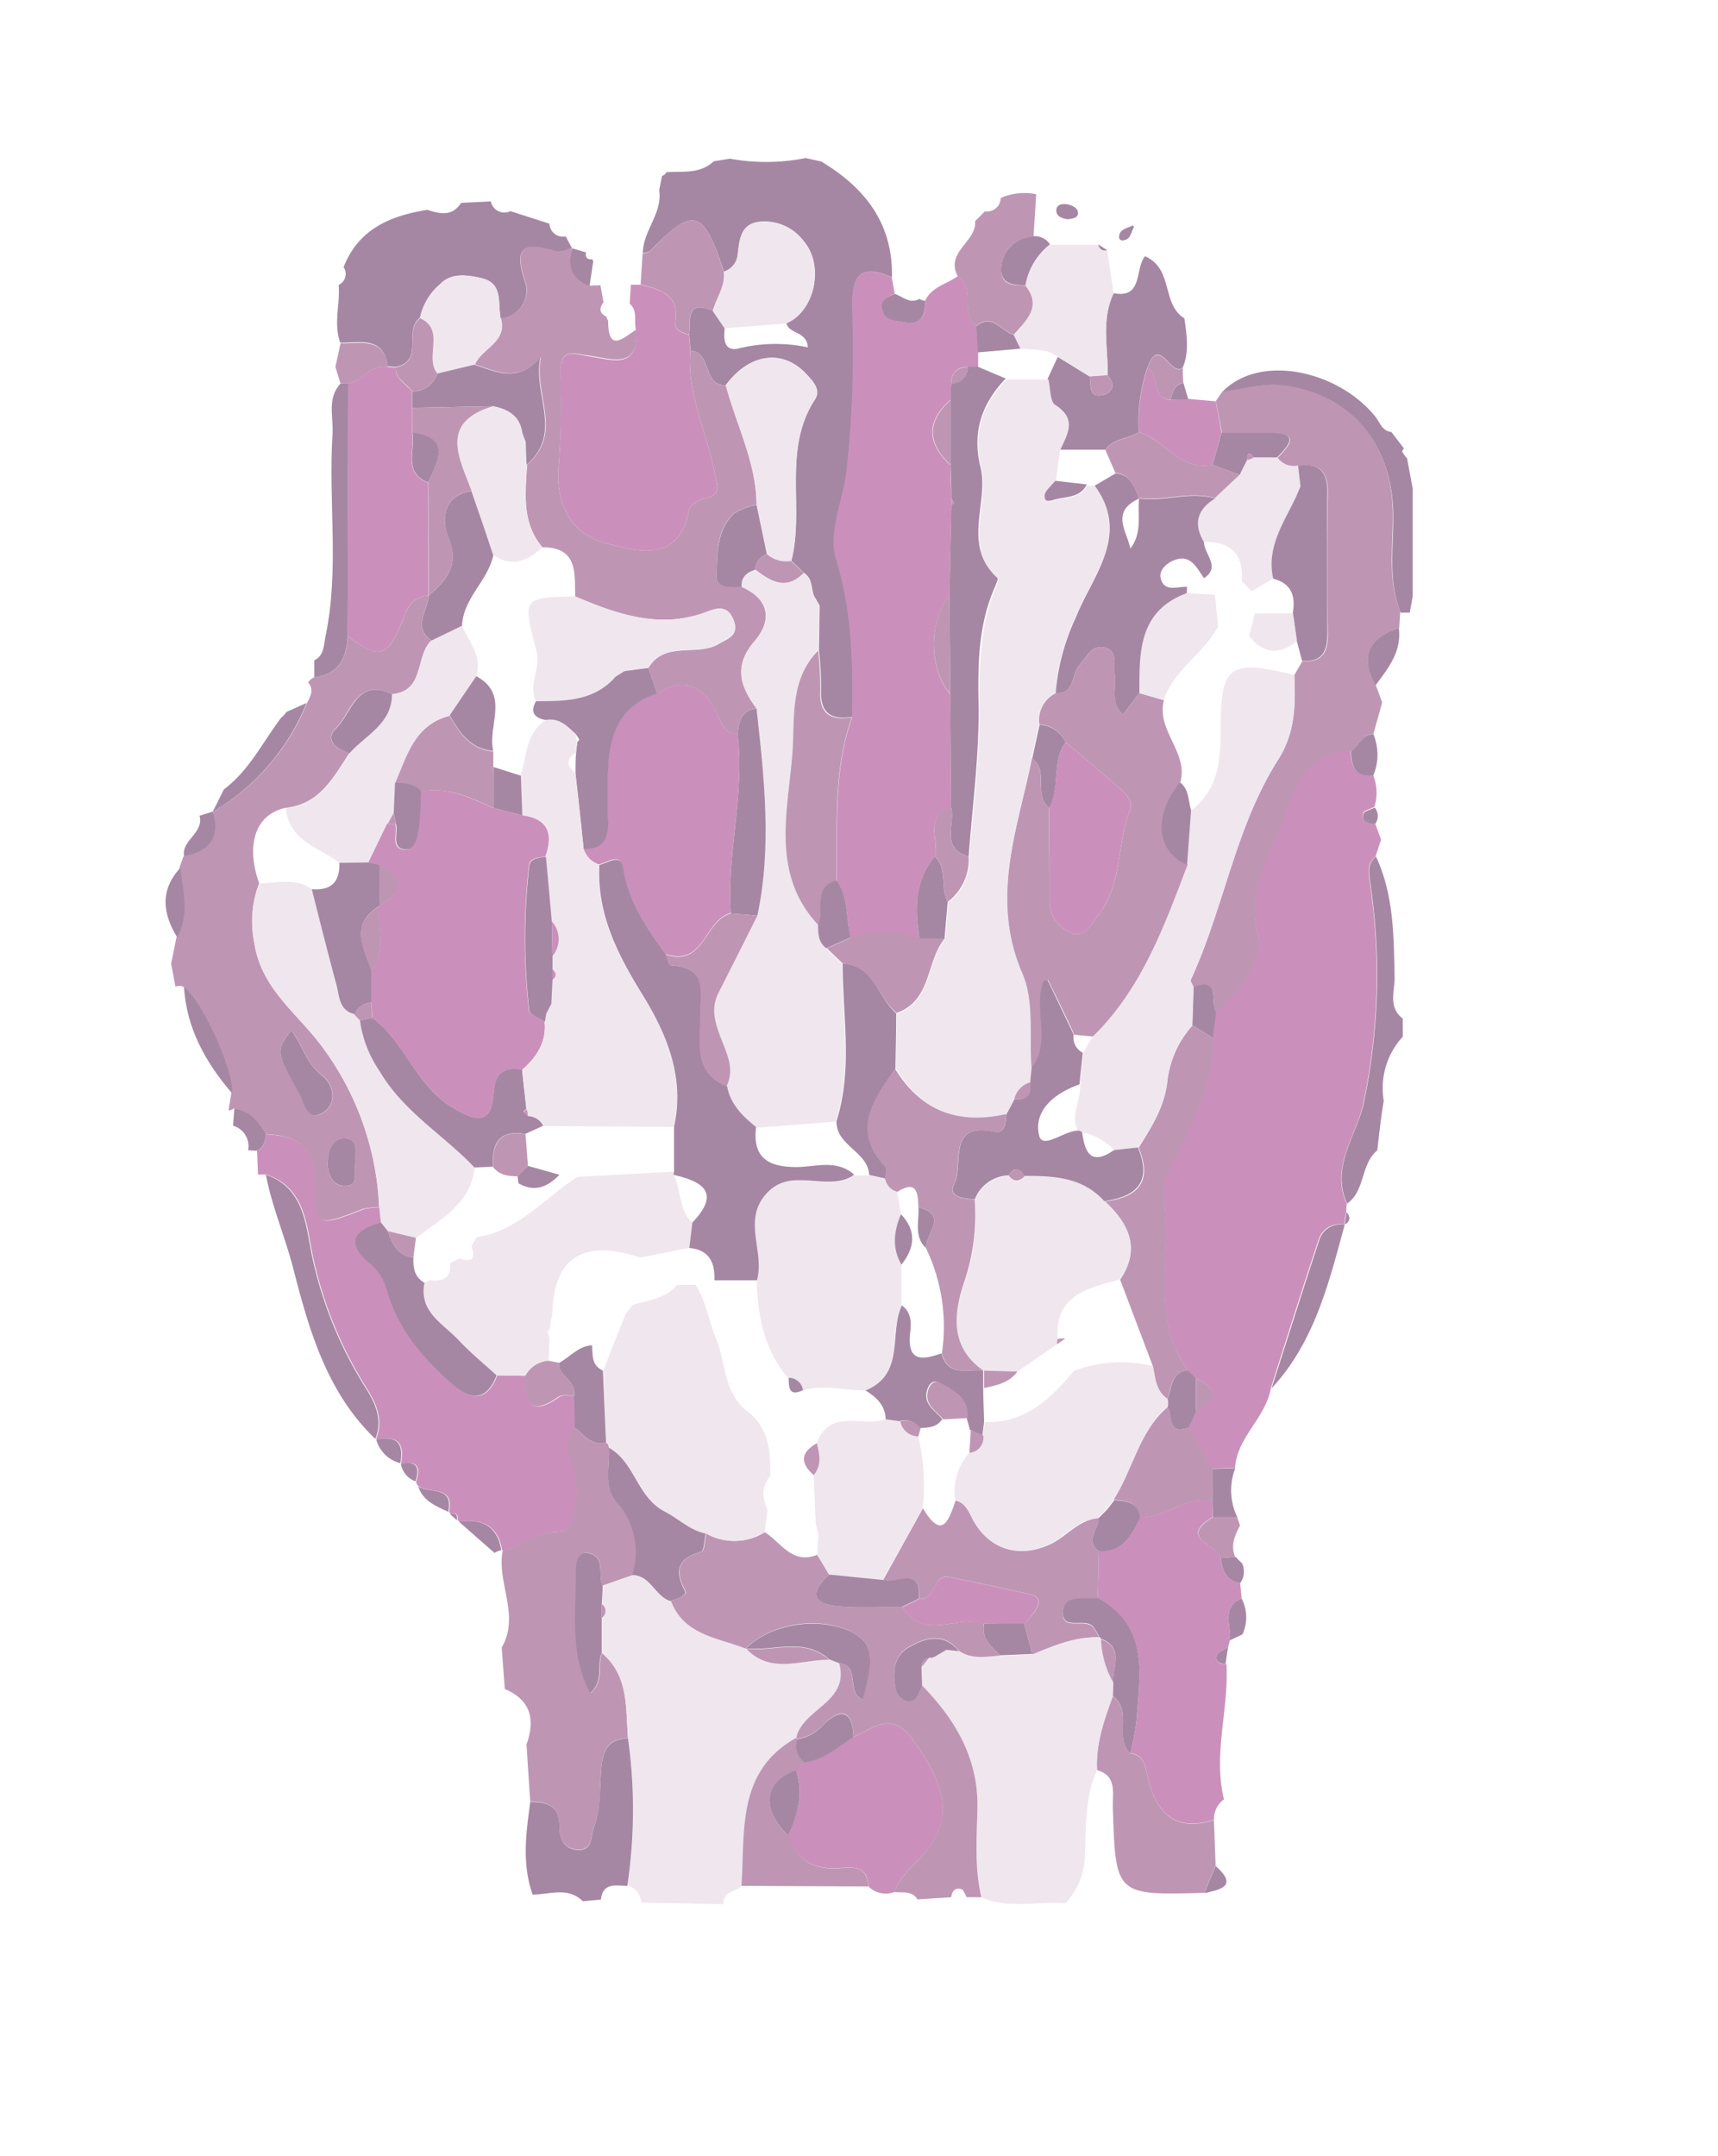 <svg id="圖層_1" data-name="圖層 1" xmlns="http://www.w3.org/2000/svg" viewBox="0 0 210.01 263.4"><defs><style>.cls-1{fill:#ca90bb;}.cls-2{fill:#be96b4;}.cls-3{fill:#a687a3;}.cls-4{fill:#f0e6ee;}</style></defs><title>剪石布</title><path class="cls-1" d="M168.12,100.66c.23.65.47,1.29.7,1.93-.22.69-.45,1.37-.67,2.06-1.07.89-.86,2-.7,3.2a76.12,76.12,0,0,1-.83,27.12c-.9,3.94-4,7.66-2,12.1l-.06,1c-.09.52-.17,1-.25,1.55h0a2.72,2.72,0,0,0-3.13,1.89c-2,6-3.89,12-5.82,18.07-.61,3.64-4.14,6-4.39,9.78l-2.8.08-2.93-5.05.93-2c2.78-1.3,2.78-2.62,0-4l-1-1c-4.72-6.42-1.79-13.93-2.94-20.87a7,7,0,0,1,1-4.18c2.38-4.93,5.15-9.79,5-15.54.13-1.06.26-2.12.4-3.19,3-2.51,5.91-6.51,5.13-9.4-1.47-5.43,1.37-9.46,2.85-13.56,1.28-3.53,2.78-8.79,8.5-9,0,1.8.43,3.25,2.72,3a5.8,5.8,0,0,1,.18,3.94c-.49.26-1.35.46-1.41.81C166.45,100.51,167.31,100.64,168.12,100.66Z"/><path class="cls-2" d="M37.67,83.39a1.54,1.54,0,0,1,.75-.63c3-.37,4-2.37,4.07-5.07,3.83,3,5,2.71,6.89-2.29.6-1.56,1.33-2.52,3-2.62-.09,1.84-2,3.8.34,5.49-2,1.88-.74,6.18-4.82,6.55-4.34-2.08-5,2.36-6.86,4.18-1.44,1.39.11,2.54,1.67,3-1.95,3-3.65,6.29-7.82,6.71-3.63.8-4.9,4.43-3.21,9.21a12.9,12.9,0,0,0-.61,7.2c.81,5.75,5.44,8.77,8.41,12.92a35.28,35.28,0,0,1,6.86,19.47,7.78,7.78,0,0,0-2,.22c-5.7,2.23-5.87,2.25-5.95-3.68-.05-4.23-2.45-5.32-6-5.47-.89-1.54-1.92-2.91-3.87-3.13a.7.7,0,0,1-.58.21c.11-.7.23-1.39.34-2.09.28-2.64-3.65-11.34-5.89-13a1.1,1.1,0,0,0-.94,0c-.18-.94-.35-1.88-.53-2.82.22-1.06.43-2.13.65-3.19,1.5-2.78.73-5.65.36-8.51l.48-1.37c3-.65,4.44-2.33,3.45-5.5l.33.13L26,99.19a27.12,27.12,0,0,0,11.53-13.3C37.94,85.09,38.43,84.28,37.67,83.39Zm-2.08,42.48c-1.88,2.61-1.88,2.61,1,7.69.67,1.19,1,3.49,2.83,2.45s1.45-3.47,0-4.59C37.46,130,37,127.7,35.59,125.87ZM43.46,142c-.2-1.05.39-2.72-1.13-2.88s-2.16,1.43-2.27,2.73.47,3,1.9,3.06C44,145.05,43.18,143.11,43.46,142Z"/><path class="cls-3" d="M80.93,21.5a.91.91,0,0,0,.54-.46c2-.13,4.11.24,5.77-1.33l2-.32a24.6,24.6,0,0,0,9.25-.08l1.91.43c5.35,3.21,8.78,7.59,8.63,14.15-3.73-1.68-4.89-.39-4.82,3.55a133.05,133.05,0,0,1-.7,20.24c-.47,3.52-2.22,7.44-1.29,10.49,2,6.47,2.08,12.87,2,19.42-2.62.43-4-.43-3.85-3.33a41,41,0,0,0-.27-4.82l.09-5.46c-.24-.4-.47-.81-.71-1.22-.33-.93-.16-2.08-1.17-2.73l-1.57-1.5c1.64-6.46-1.12-13.56,2.88-19.71.75-1.14-.14-2.16-1-3.06-2.85-3.15-7-2.63-9.88,1.29-2.93.11-1.67-4-4.32-4.22-.06-.65-.11-1.3-.17-1.95.18-1.74-.46-4.3,2.89-2.92l1.45,2.15c-.19,1.48,0,3,1.93,2.41a18.88,18.88,0,0,1,8.23-.08c-.11-2-2.29-1.58-2.62-2.95,3.46-1.44,4.68-7,2.14-10a6,6,0,0,0-5.19-2.42c-2.5.16-2.66,2.05-2.88,3.9a2.48,2.48,0,0,1-1.71,2.22c-2.52-7.72-3.7-8-9-2.55-.2.2-.6.21-.91.31,0-2.74,2.43-4.87,2-7.74Z"/><path class="cls-2" d="M165.15,91.72c-5.72.18-7.22,5.44-8.5,9-1.48,4.1-4.32,8.13-2.85,13.56.78,2.89-2.17,6.89-5.14,9.41-.76-1.18.68-4.33-2.77-3.09-.12-.3-.42-.69-.32-.89,4.06-8.76,5.42-18.62,10.65-26.84,2.15-3.38,2.14-6.77,2-10.38l1-1.73c2.45.22,3.12-1.11,3.1-3.3-.07-5.75-.11-11.5,0-17.25,0-2.59-1-3.65-3.58-3.27a2.5,2.5,0,0,1-2.56-1c1.43-1.5,2.85-3-.86-3-2,0-4,0-5.94,0L148.63,49l.82-1.19c2.44-.28,4.94-1,7.31-.77,8,.89,13.22,6.8,13.49,15.18.14,4.17-.74,8.45.92,12.51l-.13,2c-3.73,1.2-4.87,3.45-2.85,7l.77,2.1c-.36,1.29-.72,2.57-1.07,3.86C166.46,89.66,166.18,91.2,165.15,91.72Z"/><path class="cls-2" d="M84.4,42.83c2.65.17,1.39,4.33,4.32,4.22,1.27,4.87,3.73,9.43,3.76,14.63a8.52,8.52,0,0,0-2.7,1c-2.25,2-2.08,5-2.2,7.59-.08,1.72,1.83,1.38,3.09,1.43,3.44,1.52,3.71,4.13,1.58,6.62-2.6,3-1.81,5.54.23,8.23-1.94.23-2.17,1.68-2.3,3.2-1.89-.11-2.12-1.94-2.75-3-1.8-3.16-4-4-7.1-2-.35-1-.71-2.09-1.06-3.14,2-3.34,5.88-1.35,8.56-2.91,1.24-.71,2.49-1.07,1.88-2.82S88,74.13,86.53,74.7c-5.71,2.24-11,.4-16.22-1.83-.07-2.84.34-6-4-6-2.55-3-2.08-6.59-1.87-10.11,4.5-3.85.75-8.56,1.68-13.09-2.7,3.12-5.39,1.75-8.05.86.85-2,4-2.73,3.16-5.66a3.41,3.41,0,0,0,2.92-4.66c-1.59-4.79.7-4.44,3.94-3.53.54.15,1.23-.25,1.85-.4l-.25.4.29-.37c-.63,2.15-.14,3.78,2.12,4.6l1.3-.06c.12.7.25,1.39.37,2.09-.53.72-.54,1.33.37,1.75a1,1,0,0,0,.2.49c0,4,1.85,2.11,3.43,1.09.38,5-3.19,3.53-5.66,3.2-2-.26-3.65-1-3.6,2A100.45,100.45,0,0,1,68.3,56.8c-.49,4.84,1.63,8.55,5.84,9.6,3.54.88,8.87,2.59,10.08-4.07.11-.58,1.13-1.27,1.83-1.41,2.33-.46,1.61-1.64,1.29-3.25C86.35,52.72,83.94,48.05,84.4,42.83Z"/><path class="cls-1" d="M32.49,138.61c3.52.15,5.92,1.24,6,5.47.08,5.93.25,5.91,5.95,3.68a7.78,7.78,0,0,1,2-.22c.06.61.13,1.21.2,1.82-3.31.95-4.37,2.52-1.32,5.06a6.3,6.3,0,0,1,2.07,3.29c1.35,4.75,4.43,8.3,8.06,11.47,2.25,2,4.14,2,5.34-1.13l3.54.06c0,3,.38,5.14,4,2.61.46-.33,1.28-.13,1.94-.18l.07,3.88c-2.12,2.9.84,5.68.21,8.62-.39,1.81-.16,4.08-2.54,4.15s-4.24,1.79-6.48,2.29l-.17-.07c-.47-3-2.41-3.85-5.17-3.48l-.26-.18c.13-.67-.14-.93-.81-.77l-.23-.25c.68-3.28-2.37-2.17-3.68-3.12a.68.68,0,0,1-.33-.63c.54-1.63.2-2.54-1.75-2.13l-.1-.07c.46-2.42-.45-3.43-2.92-2.85l-.14-.11c.95-2.27,0-4.36-1.1-6.12a49.4,49.4,0,0,1-6.62-16.18c-.77-3.57-.85-8.37-5.66-10l-1.05,0-.12-2.94C32.28,140.26,32.38,139.44,32.49,138.61Z"/><path class="cls-1" d="M84.4,42.83c-.46,5.22,1.95,9.89,2.94,14.84.32,1.61,1,2.79-1.29,3.25-.7.14-1.72.83-1.83,1.41C83,69,77.68,67.28,74.14,66.4c-4.21-1.05-6.33-4.76-5.84-9.6a100.45,100.45,0,0,0,.18-11.25c0-3.09,1.63-2.31,3.6-2,2.47.33,6,1.81,5.67-3.19-.3-1.08.26-2.36-.78-3.26l.15-2.31,1.19,0c2.43.61,4.78,1.21,4.24,4.63-.14.9.85,1.28,1.68,1.49Z"/><path class="cls-1" d="M151.6,193.44l.18,1.88c-2.55,1.13-1.23,3.33-1.43,5.11l-.23.83c-.48.32-1.22.55-1.38,1-.25.7.31,1.1,1.06,1.06l.12,0c.32,5.52-1.66,11-.3,16.54a2.93,2.93,0,0,0-1.22,2.5c-4.87,1.54-7.15-1-8.12-5.29-.31-1.39-.43-2.62-2.13-2.86a28.09,28.09,0,0,0,.77-3.82c.41-5.63,1.67-11.57-4.72-15.09l.12-5.8c3,.19,4-1.95,5-4.13,3.16.17,5.64-2.65,8.91-2l0,2c-4.29,2.58.51,3.34,1,5C149.4,191.87,149.87,193.14,151.6,193.44Z"/><path class="cls-3" d="M69.91,30.31c-.62.15-1.31.55-1.85.4-3.24-.91-5.53-1.26-3.94,3.53A3.41,3.41,0,0,1,61.2,38.9c-.38-1.81.35-4.25-2.26-4.89-1.72-.41-3.73-.75-5.12.69a7.39,7.39,0,0,0-2.48,4.14c-2.1,1.48.61,5.3-3,6l-.93-.07c-.54-3.76-3.43-2.84-5.82-2.9-.84-2.33,0-4.71-.19-7.05A1.49,1.49,0,0,0,42,32.64c1.83-4.66,5.71-6.28,10.24-7,1.54.49,3,.86,4.13-.85L60,24.61a1.69,1.69,0,0,0,2.4,1.19l4.76,1.53a1.67,1.67,0,0,0,2,1.56Z"/><path class="cls-3" d="M168.36,140.56c-2.06,1.7-1.44,4.92-3.69,6.51-2-4.44,1.05-8.16,2-12.1a76.12,76.12,0,0,0,.83-27.12c-.16-1.18-.37-2.31.7-3.2,2.2,4.72,2.17,9.77,2.28,14.81,0,1.69-.8,3.64,1,5,0,.73,0,1.47,0,2.21a9.27,9.27,0,0,0-2.33,7.84C168.81,136.53,168.59,138.55,168.36,140.56Z"/><path class="cls-3" d="M149.45,47.85c4.57-4.68,14.08-2.58,18.63,3,.6.74.85,1.82,2,1.93l1.53,2c-.07.14-.25.34-.2.42A4.24,4.24,0,0,0,172,56l.69,3.7q0,6.57,0,13.16l-.36,2-1.11,0c-1.66-4.06-.78-8.34-.92-12.51C170,53.88,164.79,48,156.76,47.08,154.39,46.81,151.89,47.57,149.45,47.85Z"/><path class="cls-3" d="M42.49,77.69c-.1,2.7-1.07,4.7-4.07,5.07,0-.69,0-1.38,0-2.07,1.25-.63,1.15-1.92,1.38-3,1.71-8.18.31-16.47.85-24.69.13-2.07-.72-4.34,1-6.16h.47l.47,0Z"/><path class="cls-3" d="M37.48,85.89A27.12,27.12,0,0,1,26,99.19c.46-.91.91-1.82,1.37-2.74,3.09-2.31,4.75-5.78,7-8.76A2.89,2.89,0,0,0,35,87Z"/><path class="cls-2" d="M41.61,46.83c-.21-.68-.41-1.35-.61-2l.63-2.88c2.39.06,5.28-.86,5.82,2.9-2.11-.47-3.1,1.75-4.9,2l-.47,0Z"/><path class="cls-3" d="M165.15,91.72c1-.52,1.31-2.06,2.74-2a6.6,6.6,0,0,1,0,5C165.58,95,165.17,93.52,165.15,91.72Z"/><path class="cls-3" d="M22.51,104.67c-.41-2,2.46-2.87,1.88-5L26,99.17C27,102.34,25.55,104,22.51,104.67Z"/><path class="cls-3" d="M32.49,138.61c-.11.83-.21,1.65-1.16,2l-1-.06a2.6,2.6,0,0,0-1.84-3c.05-.7.1-1.39.16-2.09C30.57,135.7,31.6,137.07,32.49,138.61Z"/><path class="cls-3" d="M150.35,200.43c.2-1.78-1.12-4,1.43-5.11a5,5,0,0,1,.1,4.38Z"/><path class="cls-3" d="M72.07,34.94c-2.26-.82-2.75-2.45-2.12-4.6l1.68.5c-.1.58.11.9.75.84l.14.24Z"/><path class="cls-3" d="M151.6,193.44c-1.73-.3-2.2-1.57-2.36-3.08l1.8-.12.8.79A2.4,2.4,0,0,1,151.6,193.44Z"/><path class="cls-3" d="M168.12,100.66c-.81,0-1.67-.15-1.48-1.18.06-.35.92-.55,1.41-.81A1.65,1.65,0,0,1,168.12,100.66Z"/><path class="cls-2" d="M148.27,126.84c.17,5.75-2.6,10.61-5,15.54a7,7,0,0,0-1,4.18c1.15,6.94-1.78,14.45,2.94,20.87-2.12.27-2,2.13-2.49,3.51-1.46-1-1.47-2.56-1.79-4q-2-5.29-4-10.58c2.54-3.79,1.09-6.81-1.85-9.55,4.05-.52,5.84-2.44,4.11-6.56,1.6-2.59,3.23-5.07,3.53-8.32a12.36,12.36,0,0,1,3.05-6.63Z"/><path class="cls-2" d="M148.21,183.39c-3.27-.64-5.75,2.18-8.91,2-.22-2-1.71-2-3.17-2.15,2.37-3.68,3.09-8.31,6.6-11.32.65,1-.09,3.53,2.58,2.49l2.93,5.05Z"/><path class="cls-3" d="M164.38,149.65c-1.95,7.12-3.68,14.33-8.95,20,1.93-6,3.83-12.06,5.82-18.07A2.72,2.72,0,0,1,164.38,149.65Z"/><path class="cls-3" d="M145.31,174.42c-2.67,1-1.93-1.44-2.58-2.49a2.54,2.54,0,0,0,0-1c.53-1.38.37-3.24,2.49-3.51l1,1,0,4Z"/><path class="cls-3" d="M148.21,183.39l0-3.92,2.8-.08a7.4,7.4,0,0,0,.25,6l-3,0Z"/><path class="cls-3" d="M148.27,126.84l-2.52-1.57c.05-1.57.09-3.14.14-4.7,3.45-1.24,2,1.91,2.77,3.09Z"/><path class="cls-2" d="M146.24,172.42l0-4C149,169.8,149,171.12,146.24,172.42Z"/><path class="cls-3" d="M164.61,148.09c.49.61.48,1.14-.25,1.55C164.44,149.12,164.52,148.61,164.61,148.09Z"/><path class="cls-4" d="M46.56,149.36c-.07-.61-.14-1.21-.2-1.82a35.28,35.28,0,0,0-6.86-19.47c-3-4.15-7.6-7.17-8.41-12.92a12.9,12.9,0,0,1,.61-7.2c2.17-.06,4.4-.71,6.41.69,1,3.94,2,7.88,3,11.83.35,1.41.33,3,2.21,3.47l.71.75a14.46,14.46,0,0,0,2.34,6.11c2.95,5,7.86,7.83,11.65,11.85-.47,4.45-4.11,6.27-7.14,8.6l-3.43-.83Z"/><path class="cls-1" d="M42.55,46.85c1.8-.28,2.79-2.5,4.9-2l.93.07c-.06,1.47,1.32,2,2,2.93l0,2v3c.42,2.11-1.22,4.88,1.94,6.14l.06,13.79v0c-1.69.1-2.42,1.06-3,2.62-1.91,5-3.06,5.32-6.89,2.29Z"/><path class="cls-4" d="M47.92,84.82c4.08-.37,2.8-4.67,4.82-6.55,1.24-.61,2.49-1.21,3.74-1.8.86,2,2.52,3.71,1.74,6.15C57.14,84.21,56.05,85.8,55,87.4c-4.29,1.09-5.21,4.89-6.68,8.26l-.16,3.66-.75,1.33-2.28,4.72-3.62.06c-2.53-1.9-6.2-2.67-6.57-6.69,4.17-.42,5.87-3.71,7.82-6.71C44.67,89.78,47.9,88.46,47.92,84.82Z"/><path class="cls-3" d="M56.48,76.46l-3.74,1.81c-2.37-1.69-.43-3.65-.34-5.49v0c2.19-1.92,3.83-3.69,2.38-7.19-.79-1.91-.72-5.07,2.85-5.6Q59,63.89,60.32,67.8C59.64,71,56.62,73.07,56.48,76.46Z"/><path class="cls-3" d="M35.59,125.87c1.37,1.83,1.87,4.1,3.78,5.55,1.48,1.12,1.88,3.54,0,4.59s-2.16-1.26-2.83-2.45C33.71,128.48,33.71,128.48,35.59,125.87Z"/><path class="cls-3" d="M47.92,84.82c0,3.64-3.25,5-5.19,7.21-1.56-.49-3.11-1.64-1.67-3C43,87.18,43.58,82.74,47.92,84.82Z"/><path class="cls-3" d="M28.38,133.6c-3.24-3.76-5.58-7.93-5.89-13C24.73,122.26,28.66,131,28.38,133.6Z"/><path class="cls-3" d="M43.46,142c-.28,1.11.56,3.05-1.5,2.9-1.43-.1-2-1.71-1.9-3.06s.69-2.9,2.27-2.73S43.26,140.94,43.46,142Z"/><path class="cls-3" d="M21.67,114.55c-1.79-2.92-2.15-5.77.37-8.51C22.4,108.9,23.17,111.77,21.67,114.55Z"/><path class="cls-1" d="M109,33.89c.13.67.25,1.35.38,2-.94.37-1.9.91-1.55,2.05s1.83,1.23,2.84,1.41c2,.37,2.48-.95,2.43-2.62.79-1.69,2.61-2,4-3,2.24,1.49.2,4.57,2.28,6.12.06,1.07.13,2.13.19,3.19v1.81H118.3a1.81,1.81,0,0,0-2,2c0,.65-.08,1.3-.11,2-3,2.64-2.91,5.3,0,8,0,1.36.07,2.72.1,4.08,0,.27,0,.53,0,.8-.08,3.66-.16,7.33-.23,11-2.57,3.24-2.52,9.06.09,12.08q.06,7,.11,13.92c-3.35,1.11-1.46,3.92-1.94,6-2.63,2.94-2.46,6.42-1.94,10a13,13,0,0,0-8.37-.07c-.66-2.31-.21-4.88-1.72-7,.13-6.7-.45-13.48,1.87-20,.12-6.55,0-13-2-19.42-.93-3,.82-7,1.29-10.49a133.05,133.05,0,0,0,.7-20.24C104.12,33.5,105.28,32.21,109,33.89Z"/><path class="cls-4" d="M92.48,86.57c-2-2.69-2.83-5.19-.23-8.23,2.13-2.49,1.86-5.1-1.59-6.62-.11-1.22.61-1.79,1.66-2.11,1.88,1.5,3.79,2.59,5.93.42,1,.65.84,1.8,1.17,2.73.23.41.47.82.71,1.22L100,79.44c-3.51,3.52-2.84,8.38-3.15,12.5C96.37,99,94.2,106.7,100,113c0,1.08.08,2.16,1,2.92l1.92,1.85c0,6.43,1.29,12.92-.78,19.27l-9.83.77c-1.64-1.36-3.14-2.82-3.54-5,1.06-2.23-.1-4.19-.83-6.16-.65-1.75-1.11-3.43-.19-5.22,1.61-3.15,3.18-6.31,4.77-9.46C94.38,103.43,93.41,95,92.48,86.57Z"/><path class="cls-4" d="M92.48,61.68c0-5.2-2.49-9.76-3.76-14.63,2.91-3.92,7-4.44,9.88-1.29.82.9,1.71,1.92,1,3.06-4,6.15-1.24,13.25-2.88,19.72a3.55,3.55,0,0,1-2.94-.84Z"/><path class="cls-2" d="M100,113c-5.83-6.25-3.66-13.94-3.14-21,.31-4.12-.36-9,3.15-12.5a41,41,0,0,1,.27,4.82c-.16,2.9,1.23,3.76,3.85,3.33-2.32,6.5-1.74,13.28-1.87,20C99.26,108.42,100.85,111.19,100,113Z"/><path class="cls-4" d="M88.57,40.11,87.12,38c.46-1.59,1.56-3,1.35-4.77A2.48,2.48,0,0,0,90.18,31c.22-1.85.38-3.74,2.88-3.9a6,6,0,0,1,5.19,2.42c2.54,3.05,1.32,8.56-2.14,10Z"/><path class="cls-2" d="M88.47,33.19c.21,1.78-.89,3.18-1.35,4.77-3.35-1.38-2.71,1.18-2.89,2.92-.83-.21-1.82-.59-1.68-1.49.54-3.42-1.81-4-4.24-4.63L78.55,31c.31-.1.71-.11.91-.31C84.77,25.14,86,25.47,88.47,33.19Z"/><path class="cls-2" d="M93.74,67.7a3.55,3.55,0,0,0,2.94.84L98.25,70c-2.14,2.17-4,1.08-5.93-.42A2.1,2.1,0,0,1,93.74,67.7Z"/><path class="cls-2" d="M100.13,74c-.24-.4-.48-.81-.71-1.22C99.66,73.17,99.89,73.58,100.13,74Z"/><path class="cls-4" d="M145.89,120.57c0,1.56-.09,3.13-.14,4.7a12.36,12.36,0,0,0-3.05,6.63c-.3,3.25-1.93,5.73-3.53,8.32l-2.93.32a7.84,7.84,0,0,0-3.88-2.18.76.76,0,0,0-.59-.2c-1-1.93.43-3.76.25-5.65.14-1.29.27-2.58.4-3.87l1.11-1.95c6-5.84,8.71-13.46,11.58-21,.16-2.22.33-4.44.49-6.66,3.28-2.48,3.62-6,3.61-9.74,0-8.06,1-8.76,9-6.82.14,3.61.15,7-2,10.38-5.23,8.22-6.59,18.08-10.65,26.84C145.47,119.88,145.77,120.27,145.89,120.57Z"/><path class="cls-4" d="M156.12,55.88a2.5,2.5,0,0,0,2.56,1c.1.84.19,1.68.29,2.52-.2.46-.4.93-.59,1.4-1.51,3.13-3.61,6.11-2.74,9.89L153,72.25,151.79,71c.24-3.33-1.37-4.87-4.65-4.78-1.34-2.25-.84-4,1.37-5.36l3-2.82.9-1.8a3.88,3.88,0,0,0,.82-.32Z"/><path class="cls-3" d="M155.64,70.72c-.87-3.78,1.23-6.76,2.73-9.89l.6-1.4c-.1-.84-.19-1.68-.29-2.52,2.54-.38,3.61.68,3.58,3.27-.08,5.75,0,11.5,0,17.25,0,2.19-.65,3.52-3.1,3.3-.22-.82-.43-1.63-.65-2.44-.15-1.13-.32-2.26-.48-3.38C158.39,72.86,157.9,71.28,155.64,70.72Z"/><path class="cls-1" d="M145.26,48.74l3.36.3c.24,1.29.47,2.57.7,3.85-.37,1.3-.73,2.61-1.09,3.92-4,.8-5.83-3.09-9-4a20.54,20.54,0,0,1,1.06-7.89c1.52.91.32,3.77,2.85,3.95Z"/><path class="cls-3" d="M148.23,56.81c.36-1.31.72-2.62,1.09-3.92,2,0,4,0,5.94,0,3.71,0,2.29,1.53.86,3l-2.86,0c-.62-.79-.79-.42-.82.32l-.9,1.8Z"/><path class="cls-3" d="M171,76.73c.36,2.86-1.28,4.91-2.85,7C166.17,80.18,167.31,77.93,171,76.73Z"/><path class="cls-1" d="M80.33,84.71c3.11-1.94,5.3-1.15,7.1,2,.63,1.11.86,2.94,2.75,3,.89,7.33-1.38,14.54-.84,21.85-3.23.77-3.23,6.66-8,5-2.37-3.24-4.63-6.48-5.26-10.67-.26-1.72-1.86-.48-2.88-.27a2.9,2.9,0,0,1-1.88-2c2.44.11,3.08-1.27,3-3.43a60.87,60.87,0,0,1,.06-7.4C74.74,89,76.32,85.94,80.33,84.71Z"/><path class="cls-4" d="M70.31,72.87c5.23,2.23,10.51,4.07,16.22,1.83,1.48-.57,2.6-.49,3.18,1.14s-.64,2.11-1.88,2.82c-2.68,1.56-6.54-.43-8.56,2.91L76.35,82l-1.1.68c-2.61,3-6.16,3.07-9.73,3-1-2,.63-4,.06-6.16C63.84,73,63.91,73,70.31,72.87Z"/><path class="cls-4" d="M66.28,66.9c-1.79,1.62-3.69,2.5-6,.9Q59,63.89,57.64,60c-1.52-4-4-8.34,2.63-10.34,1.85.36,3.28,1.18,3.58,3.25.14.37.27.74.41,1.12l.15,2.79C64.2,60.31,63.73,63.88,66.28,66.9Z"/><path class="cls-3" d="M66.79,88c-1.37-.26-2.07-.88-1.27-2.32,3.57,0,7.12,0,9.73-3l1.1-.68,2.92-.39c.35,1.05.71,2.1,1.06,3.14-4,1.23-5.59,4.3-5.92,8.13a60.87,60.87,0,0,0-.06,7.4c.06,2.16-.58,3.54-3,3.43-.32-3.07-.64-6.13-1-9.2,0-.84,0-1.68.07-2.52l.16-1.32c.08-.11.25-.25.23-.3a4.85,4.85,0,0,0-.39-.61C69.38,88.78,68.41,87.71,66.79,88Z"/><path class="cls-4" d="M51.34,38.84a7.39,7.39,0,0,1,2.48-4.14c1.39-1.44,3.4-1.1,5.12-.69,2.61.64,1.88,3.08,2.26,4.89.81,2.93-2.31,3.66-3.16,5.66l-4.57,1.08C51.83,43.67,54.49,40.34,51.34,38.84Z"/><path class="cls-3" d="M53.47,45.64,58,44.56c2.66.89,5.35,2.26,8.05-.86-.93,4.53,2.82,9.24-1.68,13.09L64.26,54c-.14-.38-.27-.75-.41-1.12-.3-2.07-1.73-2.89-3.58-3.25l-9.86.2,0-2A3.2,3.2,0,0,0,53.47,45.64Z"/><path class="cls-3" d="M89.34,111.62c-.54-7.31,1.73-14.52.84-21.85.13-1.52.36-3,2.3-3.2.93,8.43,1.9,16.86.1,25.3Z"/><path class="cls-3" d="M93.74,67.7a2.1,2.1,0,0,0-1.42,1.91c-1,.32-1.77.89-1.66,2.11-1.25,0-3.16.29-3.08-1.43.12-2.63,0-5.57,2.2-7.59a8.52,8.52,0,0,1,2.7-1Z"/><path class="cls-2" d="M61.71,206.37c-.13-1.69-.26-3.38-.38-5.07,2.28-3.92-.63-7.89.11-11.82,2.24-.5,4-2.21,6.48-2.29s2.15-2.34,2.54-4.15c.63-2.94-2.33-5.72-.2-8.62,1.13.91,2,2.3,3.82,1.84a.71.71,0,0,1,.34.63c.16,2.22-.7,4.51,1,6.61a9.14,9.14,0,0,1,1.94,8.95l-3.69,1.29c-.66-1.33.52-3.64-1.9-4-.87-.13-1.35.9-1.33,1.77.08,5.09-.91,10.33,1.76,15.38,1.74-1.6.74-3.45,1.41-4.89,3.28,2.79,2.86,6.71,3.16,10.41-3.08,0-3.19,2.38-3.33,4.51s0,4.27-.84,6.32c-.44,1.14-.1,2.92-2.08,2.75-1.61-.14-2.17-1.44-2.14-2.85,0-2.56-1.57-3-3.56-3q-.24-3.48-.46-7C65.44,210.17,64.93,207.75,61.71,206.37Z"/><path class="cls-4" d="M64.25,168.11l-3.54-.06c-1.55-1.41-3.18-2.74-4.61-4.26-1.91-2-4.93-3.45-4.21-7.06a1.44,1.44,0,0,0,.62-.3c1.56.17,2.67-.19,2.5-2.08l1.16-.59c1.52.53,2,.06,1.46-1.48.21-.38.43-.75.64-1.12,5.14-.74,8.29-4.8,12.33-7.36l11.79-.64-.06.39c1,1.84.58,4.26,2.31,5.83-.13,1-.25,2.07-.37,3.1l-6,1.18c-7-2.32-10.57,0-10.75,6.81l-.33,1.91c-.09.12-.27.25-.25.36a5.53,5.53,0,0,0,.24.79l-.11,2.76A3.51,3.51,0,0,0,64.25,168.11Z"/><path class="cls-3" d="M51.89,156.73c-.72,3.61,2.3,5,4.21,7.06,1.43,1.52,3.06,2.85,4.61,4.26-1.2,3.1-3.09,3.1-5.34,1.13-3.63-3.17-6.71-6.72-8.06-11.47a6.3,6.3,0,0,0-2.07-3.29c-3.05-2.54-2-4.11,1.32-5.06l.86,1.07c.52,1.57,1.16,3,3.11,3.21C50.5,154.89,50.64,156.05,51.89,156.73Z"/><path class="cls-3" d="M45.88,175.82c-6-5.76-8.13-13.44-10.08-21-1-3.82-2.57-7.43-3.3-11.29,4.81,1.64,4.89,6.44,5.66,10a49.4,49.4,0,0,0,6.62,16.18C45.88,171.46,46.83,173.55,45.88,175.82Z"/><path class="cls-3" d="M74.09,176.26c-1.79.46-2.7-.93-3.83-1.84,0-1.29-.06-2.59-.08-3.88.34-1.79-1.91-2.38-1.87-4,1.37-.7,2.37-2.09,4.06-2.16.09,1.18-.08,2.47,1.33,3.08Z"/><path class="cls-2" d="M68.31,166.51c0,1.65,2.21,2.24,1.87,4-.66.05-1.48-.15-1.94.18-3.61,2.53-4,.36-4-2.61a3.48,3.48,0,0,1,2.84-1.81Z"/><path class="cls-3" d="M61.27,189.41a2.69,2.69,0,0,0-.82.34l-4.35-3.82C58.86,185.56,60.8,186.39,61.27,189.41Z"/><path class="cls-3" d="M54.8,184.73c-1.51-.7-3.11-1.31-3.68-3.12C52.43,182.56,55.48,181.45,54.8,184.73Z"/><path class="cls-3" d="M48.94,178.78A4.07,4.07,0,0,1,46,175.93C48.49,175.35,49.4,176.36,48.94,178.78Z"/><path class="cls-3" d="M50.79,181A2.75,2.75,0,0,1,49,178.85C51,178.44,51.33,179.35,50.79,181Z"/><path class="cls-3" d="M55.84,185.75,55,185C55.7,184.82,56,185.08,55.84,185.75Z"/><path class="cls-2" d="M134.32,189.53l-.12,5.8c-1.55.21-4-.45-4.24,1.5-.37,2.61,2.66.82,3.66,2a7.67,7.67,0,0,1,.74,1.24c-2.92-.09-5.53,1-8.15,2.09l-1-3.71c1-1.17,3-3.13.67-3.66-3.28-.75-6.61-1.43-9.93-2.12-1.83-.38-1.55,2.87-3.6,2.7.31-4.14-2.84-1.7-4.4-2.3l4.87-8.78c2.37,4,3.16,1.44,4-.94,1.1.26,1.52,1.16,2,2.06,1.87,3.81,5.59,5.12,9.54,3.29,2.06-.95,3.51-3.06,6-3.21C134.41,186.82,132.53,188.18,134.32,189.53Z"/><path class="cls-2" d="M138.15,214.24c1.7.24,1.82,1.47,2.13,2.86,1,4.3,3.25,6.83,8.11,5.29l.21,5.57-1.38,3.32c-10.87.31-10.86.31-11.19-10.51-.05-1.73.53-3.78-1.93-4.49-.17-3.17.86-6.08,1.92-9C138.5,209.07,136.15,212.32,138.15,214.24Z"/><path class="cls-3" d="M138.15,214.24c-2-1.92.35-5.17-2.13-7l.06-1.71c-.11-1.87,1.37-4.18-1.48-5.29l-.24-.26a8,8,0,0,0-.74-1.23c-1-1.15-4,.64-3.66-2,.28-2,2.69-1.29,4.24-1.5,6.39,3.52,5.13,9.46,4.72,15.09A28.09,28.09,0,0,1,138.15,214.24Z"/><path class="cls-3" d="M134.32,189.53c-1.79-1.35.09-2.71,0-4.07l0,0,1-1,0,0,.87-1.11,0-.06c1.46.12,3,.2,3.17,2.15C138.31,187.58,137.29,189.72,134.32,189.53Z"/><path class="cls-2" d="M148.24,185.4l3,0c.11.34.23.68.34,1-.63,1.22-1.19,2.44-.59,3.84l-1.8.12C148.75,188.74,144,188,148.24,185.4Z"/><path class="cls-3" d="M150.12,201.26c-.1.68-.2,1.37-.31,2.05-.76,0-1.32-.36-1.07-1.06C148.9,201.81,149.64,201.58,150.12,201.26Z"/><path class="cls-4" d="M76.77,212.42c-.3-3.7.12-7.62-3.16-10.41,0-1.44,0-2.88,0-4.32a1,1,0,0,0,0-1.67c0-.76.07-1.52.11-2.28l3.69-1.29c2.27,0,2.79,2.6,4.68,3.19,1.6,4.19,5.71,4.45,9.13,5.81l.07,0c3,3.15,6.7,1.3,10.12,1.33l1.22.47c1.31,4.78-4.39,5.52-5.23,9.06-7.34,4.15-6.26,11.4-6.7,18.1-.7.8-2.38.63-2.24,2.26l-10.08-.2a2.26,2.26,0,0,0-1.64-2.07A62.75,62.75,0,0,0,76.77,212.42Z"/><path class="cls-4" d="M136.08,205.58l-.06,1.71c-1.06,2.91-2.09,5.82-1.92,9-1.47,3.23-1.34,6.76-1.47,10.15a8.84,8.84,0,0,1-2.39,6.12c-3.43-.3-7,.75-10.28-.73-.84-3.56-.57-7.17-.48-10.76.16-6.13-2.64-10.9-6.76-15.11l-.1-2.21,1-1.24H114l.3-.12,1.43-.84,1.52.15c1.58,1.12,3.34.71,5.07.61l3.93-.17c2.62-1.09,5.23-2.18,8.15-2.09l.23.25A11.56,11.56,0,0,0,136.08,205.58Z"/><path class="cls-2" d="M122.28,202.3c-1.73.1-3.49.51-5.07-.61-1.87-2.26-4.07-1.63-6.09-.47-1.76,1-2,2.84-1.69,4.74a2,2,0,0,0,1.4,1.82c1.31.24,1.44-1,1.89-1.83,4.12,4.21,6.92,9,6.76,15.11-.09,3.59-.36,7.2.48,10.76l-1.78,0c-.23-.36-.41-1-.72-1-.74-.21-1.1.33-1.19,1l-4.12.26c-.68-1.12-1.84-.76-2.83-.91.74-2.1,2.6-3.32,3.91-5,3.19-4,2.49-8-1.78-13.77-2.52-3.43-4.74-1.16-7.13-.17-.07-2.88-1.24-3.83-3.5-1.66a5.46,5.46,0,0,1-3.29,1.88l-.18-.17c.84-3.54,6.54-4.28,5.23-9.06,2.66.29.74,3.69,2.89,4.43,1.45-5.08,1.15-6.91-1.32-8.21-3.87-2.05-10-1.12-13,2-3.42-1.36-7.53-1.62-9.13-5.82.69-.33,2.11-.61,1.74-1.3-1.37-2.57-.78-3.93,2-4.73.38-.11.39-1.45.57-2.22a7,7,0,0,0,7.16-.15c2,1.25,3.35,4,6.42,2.75l1.44,2.41c-2.29,2.09-2.15,3.6,1.15,3.88,2.58.23,5.19.07,7.78.07,2.62,4.22,6.77,1,10,2C119.94,200.2,121.16,201.23,122.28,202.3Z"/><path class="cls-3" d="M76.77,212.42a62.75,62.75,0,0,1-.08,18c-1.36,0-3-.45-3.23,1.68l-2.21.21c-1.84-1.8-4-.83-6.14-.81-1.33-3.74-.81-7.53-.29-11.32,2,0,3.6.41,3.56,3,0,1.41.53,2.71,2.14,2.85,2,.17,1.64-1.61,2.08-2.75.8-2.05.7-4.19.84-6.32S73.69,212.46,76.77,212.42Z"/><path class="cls-2" d="M53.47,45.64a3.2,3.2,0,0,1-3.09,2.18c-.68-1-2.06-1.46-2-2.93,3.57-.75.86-4.57,3-6C54.49,40.34,51.83,43.67,53.47,45.64Z"/><path class="cls-2" d="M126.66,23.73c-.1,1.72-.21,3.45-.32,5.17-2.22.26-3.68,1.44-3.92,3.69s1.37,2.28,2.94,2.3c2.07,2.61.08,4.26-1.43,6-1.53-.38-2.6-2.72-4.59-1.05-2.08-1.55,0-4.63-2.28-6.12-1.53-2.95,2.35-4.17,2.14-6.7l1.2-1.2a1.67,1.67,0,0,0,1.93-1.63A7.24,7.24,0,0,1,126.66,23.73Z"/><path class="cls-3" d="M112.39,36.52a1.43,1.43,0,0,0,.72.23c0,1.67-.47,3-2.43,2.62-1-.18-2.45-.14-2.84-1.41s.61-1.68,1.55-2.05C110.36,36.23,111.21,37.18,112.39,36.52Z"/><path class="cls-3" d="M136.11,35.82c3.67.71,2.58-3,3.86-4.51,3.5,1.52,2,5.88,4.81,7.58.28,2,.62,4.06-.19,6-1.44,1.31-2.86-4.07-4.32,0a20.54,20.54,0,0,0-1.06,7.89c-1.26.9-3.1.74-4.08,2.17l-5.64,0c.84-1.93,2.18-3.78-.57-5.51-.68-.43-.59-2.07-.86-3.15.42-.89.83-1.79,1.24-2.68L133.2,46c.21,1-.23,2.59,1.49,2.29,1.27-.21,1.78-1.24.7-2.44C135.47,42.52,134.57,39.08,136.11,35.82Z"/><path class="cls-2" d="M140.27,44.92c1.46-4.05,2.88,1.33,4.32,0,0,.62,0,1.23.07,1.85-1.12.24-1.37,1.13-1.54,2.08C140.59,48.69,141.79,45.83,140.27,44.92Z"/><path class="cls-3" d="M143.12,48.87c.17-.95.42-1.84,1.54-2.08l.6,2Z"/><path class="cls-4" d="M134.3,185.46c-2.5.15-4,2.26-6,3.21-3.95,1.83-7.67.52-9.54-3.29-.44-.9-.86-1.8-2-2.07a7.26,7.26,0,0,1,1.71-5.8,1.85,1.85,0,0,0,1.7-2.1l.21-1.65c4.93.17,8.05-2.82,10.9-6.26a16.52,16.52,0,0,1,9.64-.59c.32,1.47.33,3.07,1.79,4a2.54,2.54,0,0,1,0,1c-3.51,3-4.23,7.64-6.6,11.32l0,.06-.87,1.11,0,0-1,1Z"/><path class="cls-4" d="M135.06,146.78c2.94,2.74,4.39,5.76,1.85,9.55-3.83,1.07-8,1.79-7.62,7.27a2.28,2.28,0,0,0-.06.64l-4.86,3.35-4.11-.09,0,0c-4.26-2.88-3.61-7.17-2.31-10.91a25.6,25.6,0,0,0,1.25-10,4.58,4.58,0,0,1,4.12-2.91c.63.83,1.29.8,2,.08C128.87,143.69,132.41,143.83,135.06,146.78Z"/><path class="cls-3" d="M123.29,143.62a4.58,4.58,0,0,0-4.12,2.91c-1.33-.07-3.37-.24-2.51-1.9,1.19-2.32-1-7.64,5-6.32,1.1.24,1.41-1.11,1.24-2.19l1-1.87c1.54.2,2.25-.39,1.9-2l.18-1.74c2.63-3.26.1-7.32,1.56-10.77.25,0,.51,0,.54.06,1.07,2.2,2.12,4.41,3.17,6.62a2.07,2.07,0,0,0,1.11,2.21c-.14,1.29-.27,2.58-.41,3.87-3,1.06-5.62,3.14-4.94,6.2.39,1.82,3-.49,4.69-.55a.76.76,0,0,1,.59.2c.31,2.48,1.08,4.13,3.88,2.18l2.93-.32c1.73,4.12-.06,6-4.11,6.56-2.65-2.95-6.19-3.09-9.79-3.08C124.65,142.67,124,142.59,123.29,143.62Z"/><path class="cls-3" d="M58,142.65c-3.79-4-8.7-6.8-11.65-11.85A14.46,14.46,0,0,1,44,124.69l1.51-.36c4,3,5.37,8.37,9.82,11,2.58,1.55,4.74,2.39,5-1.77.16-2.41,1.22-3.24,3.48-2.88.17,1.6.35,3.21.53,4.81l-.35.31.52.54a2.17,2.17,0,0,1,1.9,1.21l-2.2,1c-3.25-.55-4.11,1.23-3.95,4Z"/><path class="cls-3" d="M38.11,108.64c2.35.21,3.46-.87,3.37-3.21l3.62-.06,1.34.29c0,1.66,0,3.33,0,5l0,0c-3.73,2.22-2,5.12-1,7.94,0,1.31,0,2.62,0,3.92a2.23,2.23,0,0,0-2.08,1.4c-1.88-.43-1.86-2.06-2.21-3.47C40.1,116.52,39.1,112.58,38.11,108.64Z"/><path class="cls-2" d="M50.85,151.25c-.11.79-.21,1.59-.32,2.39-2-.19-2.59-1.64-3.11-3.21Z"/><path class="cls-2" d="M43.29,123.94a2.23,2.23,0,0,1,2.08-1.4c.05.6.09,1.2.14,1.79l-1.51.36Z"/><path class="cls-2" d="M50.41,49.83l9.86-.2c-6.61,2-4.15,6.29-2.63,10.34-3.57.53-3.64,3.69-2.85,5.6,1.45,3.5-.19,5.27-2.38,7.19L52.35,59c1-2.58,3-5.44-1.94-6.14Z"/><path class="cls-3" d="M50.41,52.83c4.93.7,3,3.56,1.94,6.14C49.19,57.71,50.83,54.94,50.41,52.83Z"/><path class="cls-1" d="M45.51,124.33c0-.59-.09-1.19-.14-1.79,0-1.3,0-2.61,0-3.92,2-2.44.61-5.3,1-7.94l0,0c3-1.67,3.07-3.34,0-5l-1.34-.29,2.28-4.72,1,0c.35,1.11-.68,3,1.2,3.17,1.17.08,1.48-1.59,1.63-2.7.2-1.47.18-3,.26-4.44,3.24-.62,6,.74,8.85,2l3.52.91c3.24.4,3.9,2.27,2.89,5.08-.84.06-1.94.19-2,1.05a78.36,78.36,0,0,0,0,17.72c0,.51,1.24.9,1.9,1.34.27,2.51-.95,4.34-2.73,5.91-2.26-.37-3.32.46-3.48,2.87-.29,4.16-2.45,3.32-5,1.77C50.88,132.7,49.48,127.38,45.51,124.33Z"/><path class="cls-2" d="M60.33,98.72c-2.82-1.27-5.61-2.63-8.85-2-.82-1.08-2-1-3.19-1,1.47-3.37,2.39-7.17,6.68-8.26,1.22,2.13,2.54,4.14,5.33,4.35,0,.67,0,1.33,0,2C60.34,95.4,60.33,97.06,60.33,98.72Z"/><path class="cls-3" d="M60.3,91.75c-2.79-.21-4.11-2.22-5.33-4.35,1.08-1.6,2.17-3.19,3.25-4.78C62.4,84.87,59.54,88.72,60.3,91.75Z"/><path class="cls-3" d="M48.29,95.66c1.16,0,2.37,0,3.19,1-.08,1.48-.06,3-.26,4.44-.15,1.11-.46,2.78-1.63,2.7-1.88-.13-.85-2.06-1.2-3.17-.09-.46-.17-.91-.26-1.36Z"/><path class="cls-2" d="M48.13,99.32c.09.45.17.9.26,1.36l-1,0Z"/><path class="cls-3" d="M116.06,72.69c.07-3.66.15-7.33.23-11a2.16,2.16,0,0,0,.33-.21,5.82,5.82,0,0,0-.33-.59c0-1.36-.06-2.72-.1-4.08,0-2.66,0-5.31,0-8,0-.66.07-1.31.11-2a1.94,1.94,0,0,0,2-2h1.23l3.41,1.44c-2.92,3.07-4.14,6.51-3.08,10.84s-2.34,9.52,2.06,13.5c.16.13-.21.89-.39,1.34-2,4.65-2,9.47-1.9,14.45.06,6.08-.77,12.18-1.22,18.27-3.53-1-1.58-4-2.15-6q-.06-7-.11-13.92Z"/><path class="cls-2" d="M103,117.72l-1.92-1.85,3-1.32a13,13,0,0,1,8.37.07l3.08,0c-2.37,2.8-1.59,7.62-5.92,9.15C107.26,121.89,106.84,118,103,117.72Z"/><path class="cls-3" d="M115.46,114.67l-3.08,0c-.52-3.55-.69-7,1.94-10,1.53,1.57.61,3.82,1.53,5.55C115.71,111.69,115.59,113.18,115.46,114.67Z"/><path class="cls-3" d="M104,114.55l-3,1.32c-1-.76-1-1.84-1-2.92.82-1.76-.77-4.53,2.26-5.38C103.8,109.67,103.35,112.24,104,114.55Z"/><path class="cls-2" d="M115.85,110.2c-.92-1.73,0-4-1.53-5.55.48-2-1.41-4.85,1.94-6,.57,2.06-1.38,5,2.15,6A6.49,6.49,0,0,1,115.85,110.2Z"/><path class="cls-2" d="M116.06,72.69l.09,12.08C113.54,81.75,113.49,75.93,116.06,72.69Z"/><path class="cls-2" d="M116.24,48.85c0,2.66,0,5.31,0,8C113.33,54.15,113.26,51.49,116.24,48.85Z"/><path class="cls-3" d="M124.75,42.6l-5.22.46c-.06-1.06-.13-2.12-.19-3.19,2-1.67,3.06.67,4.59,1.05C124.2,41.48,124.47,42,124.75,42.6Z"/><path class="cls-2" d="M118.3,44.88a1.94,1.94,0,0,1-2,2A1.81,1.81,0,0,1,118.3,44.88Z"/><path class="cls-2" d="M116.29,60.9a5.82,5.82,0,0,1,.33.59,2.16,2.16,0,0,1-.33.21C116.28,61.43,116.28,61.17,116.29,60.9Z"/><path class="cls-3" d="M84.26,152.48c.13-1,.25-2.07.37-3.1,3.47-3.6,1.37-5-2.3-5.83l.06-.39c0-1.82,0-3.65,0-5.47,1.33-6-.86-11.3-3.81-16.07-3.1-5-5.62-9.93-5.32-15.94,1-.21,2.62-1.45,2.88.27.63,4.19,2.89,7.43,5.26,10.67.18.46.33,1.32.53,1.33,4.71.25,3.69,3.19,3.7,6.43,0,2.85-.87,6.78,3.25,8.33.4,2.23,1.9,3.69,3.54,5-.44,3.71,1.42,4.89,4.91,4.89,2.35,0,4.94-1,7.08.93-.13.09-.26.2-.4.28-3.2,1.7-7.29-1.18-10.2,1.93s-.14,7.2-1.21,10.7H87.33C87.42,154.31,86.74,152.72,84.26,152.48Z"/><path class="cls-3" d="M103,117.72c3.86.23,4.28,4.17,6.56,6.1,0,2.24-.07,4.49-.1,6.73-2.58,3.78-5.44,7.51-1.21,12,.24.26,0,1,0,1.46l-2-.44c-.14-2.9-4.06-3.53-4-6.58C104.27,130.64,103,124.15,103,117.72Z"/><path class="cls-2" d="M88.83,132.71c-4.12-1.55-3.23-5.48-3.25-8.33,0-3.24,1-6.18-3.7-6.43-.2,0-.35-.87-.53-1.33,4.76,1.66,4.76-4.23,8-5l3.24.25c-1.59,3.15-3.16,6.31-4.77,9.46-.92,1.79-.46,3.47.19,5.22C88.73,128.52,89.89,130.48,88.83,132.71Z"/><path class="cls-2" d="M131.32,126.43c-1-2.21-2.1-4.42-3.17-6.62,0-.07-.29,0-.54-.06-1.46,3.45,1.07,7.51-1.56,10.78-.31-3.89.36-8.19-1.1-11.58-4-9.17-.54-17.62,1.2-26.31,2.09,1.52.12,4.44,2.08,6,0,3.8.06,7.6.05,11.4a4.17,4.17,0,0,0,2.61,3.91c1.73.75,2.52-1.08,3.41-2.21,2.93-3.75,2.19-8.63,3.85-12.79.44-1.12-.68-2.13-1.57-2.9-2.09-1.8-4.21-3.58-6.32-5.37a3.75,3.75,0,0,0-3.21-2.17,3.67,3.67,0,0,1,2-3.81c2.41,0,1.93-2.31,2.92-3.44.83-.94,1.52-2.54,3.06-2.15,1.69.44,1.09,2.14,1.26,3.39.22,1.54-.62,3.3,1,4.82l2-2.63,3,.86c-1,3.66,3,6.36,2,10-3.29,4.15-2.91,8.48.88,10.1-2.87,7.55-5.61,15.17-11.58,21Z"/><path class="cls-3" d="M145.11,105.68c-3.79-1.62-4.17-6-.88-10.1,1.16.87,1,2.27,1.37,3.44C145.44,101.24,145.27,103.46,145.11,105.68Z"/><path class="cls-4" d="M142.24,85.55l-3-.86c0-5-.13-10,5.78-12.21l3.49.2c.13,1.29.26,2.58.4,3.87C147.14,79.87,143.5,81.82,142.24,85.55Z"/><path class="cls-4" d="M152.7,77.7c.23-.92.46-1.84.7-2.76l4.66,0c.16,1.12.33,2.25.48,3.38C156.39,80.07,154.44,79.93,152.7,77.7Z"/><path class="cls-3" d="M145.06,72.48c-5.91,2.19-5.79,7.23-5.78,12.21l-2,2.63c-1.62-1.52-.78-3.28-1-4.82-.17-1.25.43-3-1.26-3.39-1.54-.39-2.23,1.21-3.06,2.15-1,1.13-.51,3.49-2.92,3.44a27.09,27.09,0,0,1,2.51-9.35c2-5,6.67-10,2.26-16l2.58-1.52c1.87.18,2.28,1.71,2.86,3.08-3.57,1.64-1.47,4-1.08,6.12,1.48-1.91.88-4.07,1.07-6.13,3.11.43,6.21-.89,9.31,0-2.21,1.34-2.71,3.11-1.37,5.35,0,1.47,2.1,3,0,4.4-.91-1.27-1.61-3-3.68-2.19-.88.35-1.85,1.19-1.62,2.17.42,1.8,2.06,1,3.23,1.08Z"/><path class="cls-2" d="M148.51,60.85c-3.1-.89-6.2.43-9.31,0h0c-.58-1.37-1-2.9-2.86-3.08-.41-.93-.81-1.87-1.22-2.8,1-1.43,2.82-1.27,4.08-2.17,3.19.91,5.06,4.8,9,4L151.54,58Z"/><path class="cls-2" d="M152.44,56.23c0-.74.2-1.11.82-.32A3.88,3.88,0,0,1,152.44,56.23Z"/><path class="cls-2" d="M159,59.43l-.6,1.4Z"/><path class="cls-4" d="M73.21,105.68c-.3,6,2.22,10.94,5.32,15.94,3,4.77,5.14,10.1,3.81,16.07l-15.9-.1a2.17,2.17,0,0,0-1.9-1.21,2.73,2.73,0,0,0-.17-.85c-.18-1.6-.36-3.21-.53-4.81,1.78-1.56,3-3.39,2.73-5.9l.18-1,.62-1.19c0-1,.09-1.93.14-2.9.55-.43.54-.88,0-1.34v-1.6a3.21,3.21,0,0,0-.09-4.23l-.71-7.87c1-2.81.35-4.68-2.89-5.08l-.18-4.85c.81-2.37.58-5.22,3.11-6.8,1.63-.27,2.6.8,3.65,1.74a1.53,1.53,0,0,0,.16.91c-.06.44-.11.88-.16,1.31-1.17.82-1.2,1.66-.07,2.53.33,3.07.65,6.13,1,9.2A2.9,2.9,0,0,0,73.21,105.68Z"/><path class="cls-2" d="M76.35,82l-1.1.68Z"/><path class="cls-3" d="M63.67,94.78l.18,4.85-3.52-.91c0-1.66,0-3.32,0-5Z"/><path class="cls-2" d="M63.85,52.88c.14.37.27.74.41,1.12C64.12,53.62,64,53.25,63.85,52.88Z"/><path class="cls-4" d="M93.48,187.22a7,7,0,0,1-7.16.16c-2-.37-3.37-1.82-5-2.68-3.42-1.75-3.64-6-6.85-7.81a.71.71,0,0,0-.34-.63q-.18-4.41-.38-8.83,1.36-3.44,2.74-6.89c.29-.37.58-.75.88-1.12,1.91-.54,4-.74,5.39-2.41L85,157c1.33,1.94,1.58,4.3,2.47,6.39,1.28,3,.93,6.72,3.82,9,2.71,2,2.92,5,2.86,8-1.15,1.29-.93,2.69-.33,4.13Z"/><path class="cls-3" d="M74.42,176.89c3.21,1.76,3.43,6.06,6.85,7.81,1.68.86,3.08,2.31,5,2.68-.18.77-.19,2.11-.57,2.22-2.75.8-3.34,2.16-2,4.73.37.69-1,1-1.74,1.3-1.89-.58-2.41-3.16-4.68-3.18a9.14,9.14,0,0,0-1.94-8.95C73.72,181.4,74.58,179.11,74.42,176.89Z"/><path class="cls-3" d="M73.67,193.74c0,.76-.07,1.52-.11,2.28v1.67c0,1.44,0,2.88,0,4.32-.67,1.44.33,3.29-1.41,4.89-2.67-5.05-1.68-10.29-1.76-15.38,0-.87.46-1.9,1.33-1.77C74.19,190.1,73,192.41,73.67,193.74Z"/><path class="cls-4" d="M101.34,192.39,99.9,190l.15-2.48-.33-1.3c-.08-2-.17-4-.25-6,1-1.22.72-2.56.37-3.9,1.64-4.33,5.64-1.88,8.43-2.92l1.78.26a2.28,2.28,0,0,0,2.2,1.82,26.61,26.61,0,0,1,.55,8.76L107.93,193Z"/><path class="cls-1" d="M120.29,198.38c-3.25-1.08-7.4,2.18-10-2l2.06-1c2,.17,1.77-3.08,3.6-2.7,3.32.69,6.65,1.37,9.93,2.12,2.3.53.29,2.49-.67,3.66Z"/><path class="cls-3" d="M112.33,195.34l-2.06,1c-2.59,0-5.2.16-7.78-.07-3.3-.28-3.44-1.79-1.15-3.88l6.59.65C109.49,193.64,112.64,191.2,112.33,195.34Z"/><path class="cls-3" d="M120.29,198.38l4.9,0,1,3.71-3.93.17C121.16,201.23,119.94,200.2,120.29,198.38Z"/><path class="cls-3" d="M148.6,228c2.75,2.43.68,2.87-1.38,3.32Z"/><path class="cls-2" d="M136.08,205.58a11.56,11.56,0,0,1-1.49-5.29C137.45,201.4,136,203.71,136.08,205.58Z"/><path class="cls-2" d="M134.32,185.42l1-1Z"/><path class="cls-2" d="M135.3,184.42l.87-1.11Z"/><path class="cls-2" d="M106.14,230.5l-15.5-.07c.45-6.7-.63-14,6.71-18.1l.17.17a2.47,2.47,0,0,0,.84,2.85l-1,1c-3.9,1.3-4.34,4.76-1,7.94.94,2.82,2.86,4.1,5.87,4C103.83,228.25,106,227.63,106.14,230.5Z"/><path class="cls-3" d="M91.17,201.45c2.94-3.08,9.11-4,13-2,2.47,1.3,2.77,3.13,1.32,8.21-2.15-.74-.23-4.14-2.89-4.43l-1.22-.47c-3.07-2.74-6.73-1-10.12-1.33Z"/><path class="cls-2" d="M91.24,201.47c3.39.36,7.05-1.41,10.12,1.33C97.94,202.77,94.26,204.62,91.24,201.47Z"/><path class="cls-2" d="M73.56,197.69V196A1,1,0,0,1,73.56,197.69Z"/><path class="cls-3" d="M112.72,206c-.45.81-.58,2.07-1.89,1.83a2,2,0,0,1-1.4-1.82c-.33-1.9-.07-3.73,1.69-4.74,2-1.16,4.22-1.79,6.09.47l-1.52-.15-1.43.84-.3.12h-.32a1.17,1.17,0,0,0-1,1.24Z"/><path class="cls-2" d="M114.26,202.38l1.43-.84Z"/><path class="cls-2" d="M112.62,203.74a1.17,1.17,0,0,1,1-1.24Z"/><path class="cls-1" d="M97.33,216.31l1-1c2.37-.27,4-1.9,6-3.07,2.39-1,4.61-3.26,7.13.17,4.27,5.8,5,9.79,1.78,13.77-1.31,1.65-3.17,2.87-3.91,5a3,3,0,0,1-3.18-.69c-.1-2.87-2.31-2.25-4-2.22-3,.07-4.93-1.21-5.87-4C97.58,221.72,98.23,219.11,97.33,216.31Z"/><path class="cls-3" d="M104.32,212.28c-1.92,1.17-3.59,2.8-6,3.07a2.47,2.47,0,0,1-.84-2.85,5.46,5.46,0,0,0,3.3-1.88C103.08,208.45,104.25,209.4,104.32,212.28Z"/><path class="cls-4" d="M124.75,42.6c-.28-.56-.55-1.12-.82-1.68,1.51-1.77,3.5-3.42,1.43-6a8.17,8.17,0,0,1,3-5h5.92a.8.8,0,0,0,1.07.7l.78,5.25c-1.55,3.26-.65,6.7-.73,10.07L133.2,46l-3.9-2.42C127.94,42.55,126.3,42.78,124.75,42.6Z"/><path class="cls-3" d="M128.35,29.86a8.17,8.17,0,0,0-3,5c-1.57,0-3.16-.18-2.94-2.3s1.7-3.43,3.92-3.69A2.17,2.17,0,0,1,128.35,29.86Z"/><path class="cls-3" d="M130.51,26.79c-.69-.1-1.42-.34-1.39-1.11s.88-.83,1.48-.69c.42.09,1,.4,1.12.73C132,26.64,131.17,26.7,130.51,26.79Z"/><path class="cls-3" d="M138.63,27.71c-.4.66-.39,1.68-1.51,1.67a.46.46,0,0,1-.33-.33c0-1.12,1-1.11,1.66-1.51Z"/><path class="cls-3" d="M135.34,30.57a.8.8,0,0,1-1.07-.7C134.62,30.11,135,30.34,135.34,30.57Z"/><path class="cls-4" d="M133.77,59.3c4.41,6-.22,11.07-2.26,16A27.09,27.09,0,0,0,129,84.7a3.67,3.67,0,0,0-2,3.81c-.3,1.38-.6,2.75-.91,4.13C124.41,101.33,121,109.78,125,119c1.46,3.39.79,7.69,1.1,11.58-.06.57-.12,1.15-.17,1.73a2.8,2.8,0,0,0-1.91,2l-1,1.88c-5.79,1.28-10.35-.44-13.48-5.58,0-2.24.07-4.49.1-6.73,4.33-1.53,3.55-6.35,5.92-9.15.13-1.49.25-3,.39-4.47a6.49,6.49,0,0,0,2.56-5.49c.45-6.09,1.28-12.19,1.22-18.27,0-5,0-9.8,1.9-14.45.18-.45.55-1.21.39-1.34-4.4-4-1-9.1-2.06-13.5s.16-7.77,3.08-10.84h5.12c.27,1.08.18,2.72.86,3.15,2.75,1.73,1.41,3.58.57,5.51-.17,1.26-.35,2.53-.52,3.79-.46.61-1.28,1.21-1.3,1.83,0,1,.91.52,1.45.4,1.37-.31,2.94-.23,3.71-1.79l.46.15Z"/><path class="cls-2" d="M133.2,46l2.19-.15c1.08,1.2.57,2.23-.7,2.44C133,48.63,133.41,47,133.2,46Z"/><path class="cls-3" d="M108.27,173.42c-.06-1.72-1.15-2.71-2.48-3.53,4.91-2,2.85-7,4.45-10.39,1.25.9,1.15,2.27,1,3.51-.32,3.52,1.63,3.11,3.86,2.35.76,2.95,3.2,1.87,5.09,2.11l0,0c0,.7,0,1.41,0,2.11,0,1.38.08,2.76.11,4.15l-.21,1.65-1.53-.68c-.13-.49-.27-1-.4-1.46.26-2.47-1.63-3.33-3.32-4.28-.67-.37-1.22,0-1.47.78-.62,1.83.94,2.57,1.81,3.66-.65,1-1.7,1.06-2.75,1.08a2.3,2.3,0,0,0-2.49-.83Z"/><path class="cls-2" d="M118.67,174.73l1.53.68a1.85,1.85,0,0,1-1.7,2.1C118.56,176.59,118.62,175.66,118.67,174.73Z"/><path class="cls-2" d="M120.23,167.47c-1.89-.24-4.33.84-5.09-2.11a22.19,22.19,0,0,0-1.94-12.84c-.2-1.7,2.91-4-.93-5-.07-1.73-.16-3.42-2.6-1.88a2,2,0,0,1-1.48-1.61c0-.49.28-1.2,0-1.46-4.23-4.49-1.37-8.22,1.21-12,3.13,5.14,7.69,6.86,13.48,5.58.17,1.07-.14,2.42-1.24,2.18-6-1.32-3.83,4-5,6.32-.86,1.66,1.18,1.83,2.51,1.9a25.6,25.6,0,0,1-1.25,10C116.62,160.3,116,164.59,120.23,167.47Z"/><path class="cls-2" d="M124.37,167.59c-1,1.36-2.53,1.7-4.07,2,0-.7,0-1.41,0-2.11Z"/><path class="cls-2" d="M123.29,143.62c.7-1,1.36-1,2,.08C124.58,144.42,123.92,144.45,123.29,143.62Z"/><path class="cls-2" d="M130.22,163.56l-1,.68a2.28,2.28,0,0,1,.06-.64A4.83,4.83,0,0,1,130.22,163.56Z"/><path class="cls-2" d="M124,134.25a2.8,2.8,0,0,1,1.91-2C126.22,133.86,125.51,134.45,124,134.25Z"/><path class="cls-2" d="M64.24,138.57l.3,3.89c-.43.42-.85.85-1.27,1.27-1.12,0-2.23-.12-3-1.14C60.13,139.8,61,138,64.24,138.57Z"/><path class="cls-1" d="M64.37,135.53a2.73,2.73,0,0,1,.17.85l-.52-.54Z"/><path class="cls-2" d="M46.43,110.68c-.41,2.64.93,5.5-1,7.94C44.38,115.8,42.7,112.9,46.43,110.68Z"/><path class="cls-2" d="M46.44,105.66c3.08,1.65,3,3.32,0,5C46.45,109,46.44,107.32,46.44,105.66Z"/><path class="cls-3" d="M63.27,143.73c.42-.42.84-.85,1.27-1.27l3.85,1.08c-1.44,1.48-3,2.19-5,1.05A8.08,8.08,0,0,1,63.27,143.73Z"/><path class="cls-3" d="M66.74,104.71c.24,2.62.48,5.25.71,7.87l.09,4.23v1.6l0,1.34c-.05,1-.1,1.94-.14,2.9l-.62,1.19-.18,1c-.66-.44-1.85-.83-1.9-1.34a78.36,78.36,0,0,1,0-17.72C64.8,104.9,65.9,104.77,66.74,104.71Z"/><path class="cls-4" d="M108.19,144a2,2,0,0,0,1.47,1.61c.16.91.32,1.83.47,2.74-.86,2.06-1.14,4.12.06,6.16,0,1.66,0,3.32,0,5-1.6,3.41.46,8.39-4.45,10.39-2.55,0-5.09-.79-7.63,0a1.76,1.76,0,0,0-1.76-1.51c-2.93-3.42-3.71-7.53-3.85-11.86,1.07-3.5-1.83-7.45,1.21-10.7s7-.23,10.2-1.93c.14-.08.27-.19.4-.28h1.81Z"/><path class="cls-1" d="M130.26,90.68c2.11,1.79,4.23,3.57,6.32,5.37.89.77,2,1.78,1.57,2.9-1.66,4.16-.92,9-3.85,12.79-.89,1.13-1.68,3-3.41,2.21a4.17,4.17,0,0,1-2.61-3.91c0-3.8,0-7.6-.05-11.4C129.63,96.17,128.54,93.07,130.26,90.68Z"/><path class="cls-3" d="M130.26,90.68c-1.72,2.39-.63,5.49-2,8-2-1.56,0-4.48-2.08-6l.9-4.13A3.75,3.75,0,0,1,130.26,90.68Z"/><path class="cls-1" d="M67.54,116.81l-.09-4.23A3.21,3.21,0,0,1,67.54,116.81Z"/><path class="cls-1" d="M67.51,119.75l0-1.34C68.05,118.87,68.06,119.32,67.51,119.75Z"/><path class="cls-1" d="M66.75,123.84l.62-1.19Z"/><path class="cls-2" d="M99.47,180.24c-1.72-1.48-1.58-2.78.38-3.9C100.19,177.68,100.49,179,99.47,180.24Z"/><path class="cls-2" d="M110.05,173.68a2.3,2.3,0,0,1,2.49.83c-.1.33-.19.66-.29,1A2.28,2.28,0,0,1,110.05,173.68Z"/><path class="cls-2" d="M100.05,187.5c-.11-.43-.22-.87-.34-1.3C99.83,186.63,99.94,187.07,100.05,187.5Z"/><path class="cls-2" d="M115.29,173.43c-.87-1.09-2.43-1.83-1.81-3.66.25-.73.8-1.15,1.47-.78,1.69.95,3.58,1.81,3.32,4.28Z"/><path class="cls-3" d="M97.33,216.31c.9,2.8.25,5.41-1,7.94C93,221.07,93.43,217.61,97.33,216.31Z"/><path class="cls-3" d="M96.4,168.35a1.76,1.76,0,0,1,1.76,1.51C96.41,170.7,96.43,169.51,96.4,168.35Z"/><path class="cls-3" d="M129,58.75l3.86.44c-.77,1.56-2.34,1.48-3.71,1.79-.54.12-1.48.62-1.45-.4C127.69,60,128.51,59.36,129,58.75Z"/><path class="cls-3" d="M113.2,152.52c-1.53-1.45-.82-3.31-.93-5C116.11,148.52,113,150.82,113.2,152.52Z"/><path class="cls-3" d="M110.13,148.36c1.92,2,1.73,4.09.06,6.16C109,152.48,109.27,150.42,110.13,148.36Z"/></svg>